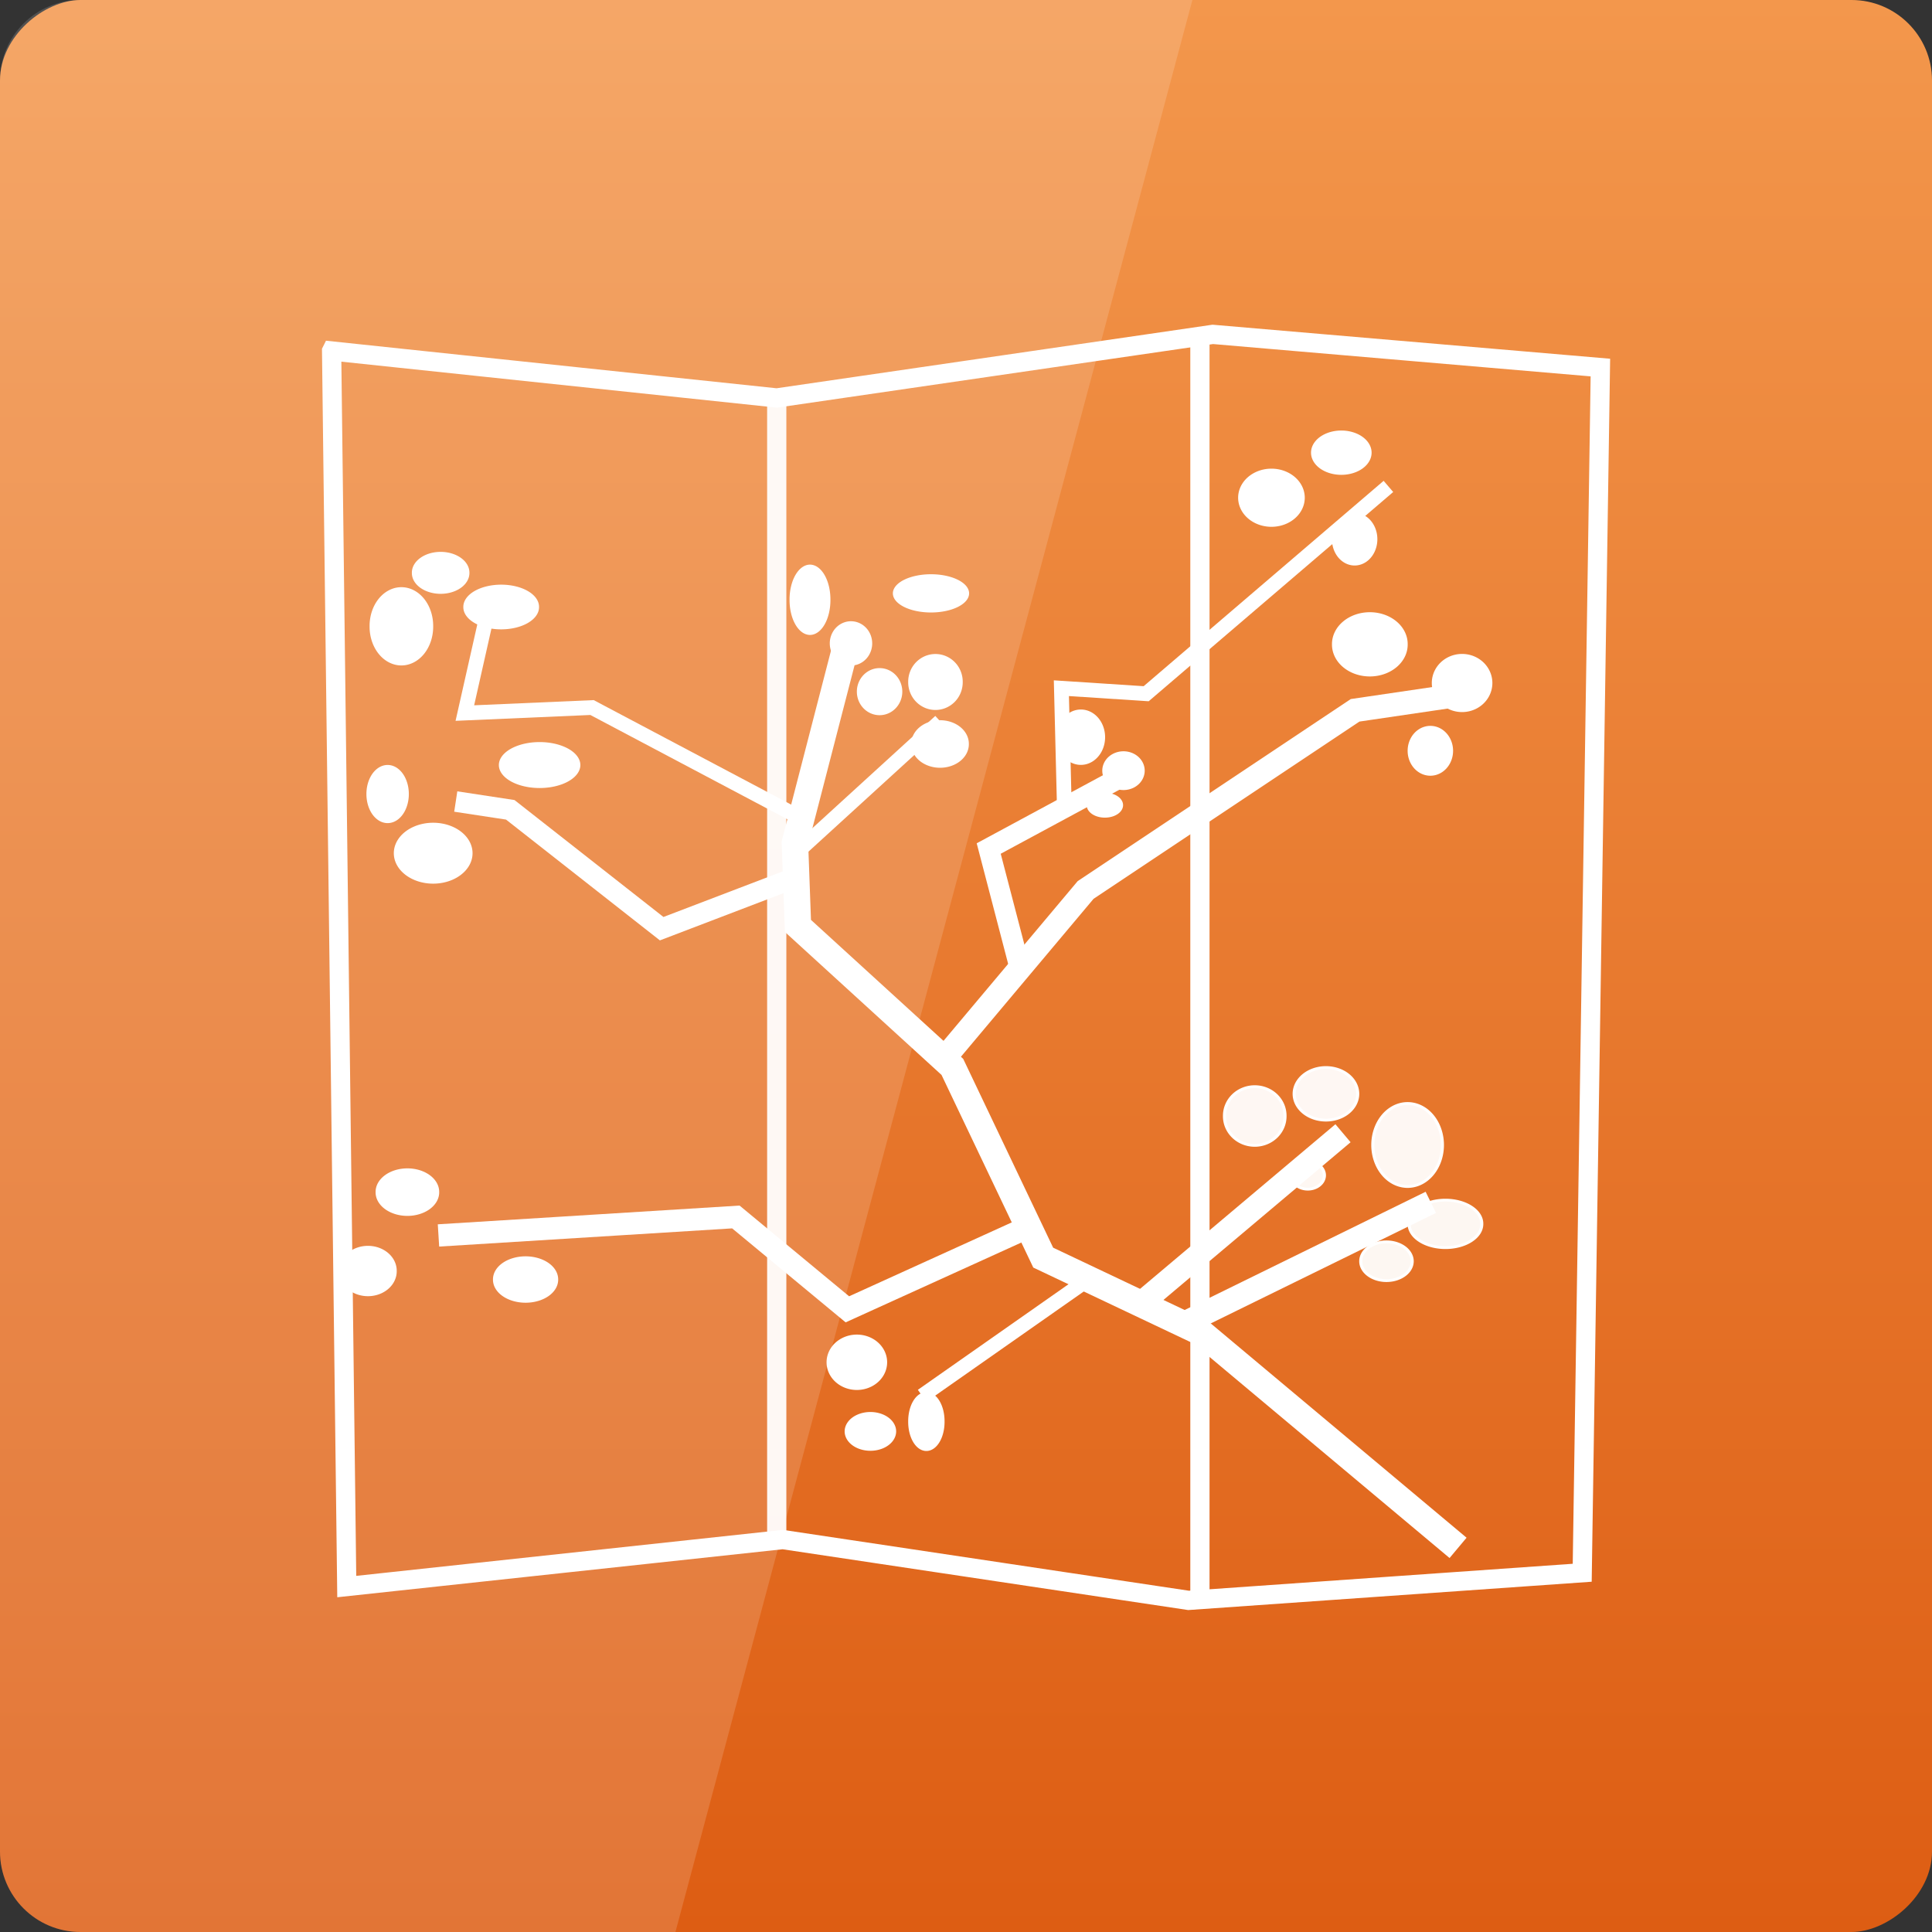 <svg width="48" xmlns="http://www.w3.org/2000/svg" viewBox="0 0 48 48" height="48" xmlns:xlink="http://www.w3.org/1999/xlink">
<rect x="0" y="0" width="48" height="48" fill="#333333" stroke="none"/>
<defs>
<linearGradient id="linearGradient840">
<stop offset="0" style="stop-color:#dd5d13"/>
<stop offset="1" style="stop-color:#f3974c"/>
</linearGradient>
<linearGradient gradientTransform="translate(-1052.362 -1004.362)" xlink:href="#linearGradient840" id="linearGradient863" x1="0" x2="48" gradientUnits="userSpaceOnUse"/>
</defs>
<g transform="translate(0 -1004.362)">
<rect width="48" x="-1052.362" y="0" rx="2" height="48" style="fill:url(#linearGradient863)" transform="matrix(0 -1 1 0 0 0)"/>
</g>
<path style="opacity:.15;fill:#fff" d="M 2,0 C 0.892,0 0,0.892 0,2 l 0,44 c 0,1.108 0.892,2 2,2 L 16.781,48 29.625,0 2,0 z"/>
<g style="stroke:#fff">
<g style="stroke-width:2.986">
<g transform="matrix(.16 0 0 .16 3.52 36.8)">
<path style="fill:none" d="m 29.493,-175.502 2.351,191.863 67.709,-7.297 63.007,9.443 61.126,-4.292 2.821,-187.142 -60.185,-5.151 -67.709,9.872 -69.119,-7.297 z"/>
</g>
<g style="fill:#ffcca3" transform="matrix(.16 0 0 .16 3.52 36.8)">
<path style="stroke-opacity:.941;fill-opacity:.75" d="m 98.612,-168.206 0,177.699 0,0"/>
<path style="fill-opacity:.153" d="m 164.323,-178.507 0,196.155"/>
</g>
</g>
<g style="fill:none">
<g transform="matrix(.16 0 0 .16 3.52 36.8)">
<path style="stroke-width:4.113" d="M 204.408,10.352 164.44,-23.128 139.99,-34.717 125.884,-64.333 101.904,-86.224 l -0.47,-12.877 7.993,-30.904"/>
</g>
<g style="stroke-width:3.656" transform="matrix(.16 0 0 .16 3.52 36.8)">
<path d="m 162.56,-24.845 37.616,-18.457"/>
<path d="m 155.977,-28.278 30.563,-25.753"/>
</g>
<g transform="matrix(.16 0 0 .16 3.52 36.8)">
<path style="stroke-width:2.285" d="m 147.513,-31.712 -26.331,18.457"/>
<path style="stroke-width:3.463" d="m 138.441,-39.8 -28.861,13.112 -17.316,-14.341 -46.177,2.868"/>
<path style="stroke-width:3.656" d="m 124.944,-66.05 21.629,-25.753 41.848,-27.9 14.576,-2.146 0.47,0"/>
<path style="stroke-width:3.199" d="m 136.228,-80.215 -4.702,-18.027 20.689,-11.16"/>
</g>
<g style="stroke-width:2.285" transform="matrix(.16 0 0 .16 3.52 36.8)">
<path d="m 143.281,-104.251 -0.47,-18.886 13.166,0.858 37.616,-32.192"/>
<path d="m 101.434,-97.384 22.569,-20.603"/>
</g>
<g transform="matrix(.16 0 0 .16 3.52 36.8)">
<path style="stroke-width:3.199" d="m 100.964,-93.521 -20.219,7.726 -23.51,-18.457 -8.464,-1.288"/>
<path style="stroke-width:2.285" d="m 102.374,-102.964 -32.444,-17.169 -19.748,0.858 3.291,-14.594"/>
</g>
</g>
<g style="fill:#fff">
<g transform="matrix(.16 0 0 .16 3.52 36.8)">
<path d="m 17097.22,140.576 a 9.339,9.831 0 1 1 -18.678,0 9.339,9.831 0 1 1 18.678,0 z" transform="matrix(.478 0 0 .437 -7962.975 -185.375)"/>
<path d="m 17064.78,167.61 a 6.881,8.356 0 1 1 -13.763,0 6.881,8.356 0 1 1 13.763,0 z" transform="matrix(.478 0 0 .437 -7953.57 -186.662)"/>
<path d="m 17046.101,147.458 a 11.797,10.814 0 1 1 -23.593,0 11.797,10.814 0 1 1 23.593,0 z" transform="matrix(.478 0 0 .437 -7951.69 -194.388)"/>
<path d="m 17067.729,110.102 a 6.881,8.848 0 1 1 -13.763,0 6.881,8.848 0 1 1 13.763,0 z" transform="matrix(.478 0 0 .437 -7966.737 -194.388)"/>
<path d="m 17030.373,110.102 a 10.322,9.831 0 1 1 -20.644,0 10.322,9.831 0 1 1 20.644,0 z" transform="matrix(.478 0 0 .437 -7960.154 -200.827)"/>
</g>
<g style="fill-opacity:.941" transform="matrix(.16 0 0 .16 3.52 36.8)">
<path d="m 17026.44,256.576 a 5.407,4.915 0 1 1 -10.814,0 5.407,4.915 0 1 1 10.814,0 z" transform="matrix(.478 0 0 .437 -7954.982 -159.621)"/>
<path d="m 17037.254,282.627 a 10.322,9.339 0 1 1 -20.644,0 10.322,9.339 0 1 1 20.644,0 z" transform="matrix(.478 0 0 .437 -7954.982 -183.658)"/>
<path d="m 17051.016,307.203 a 9.831,10.322 0 1 1 -19.661,0 9.831,10.322 0 1 1 19.661,0 z" transform="matrix(.478 0 0 .437 -7972.85 -190.954)"/>
<path d="m 17088.373,335.712 a 11.797,8.356 0 1 1 -23.593,0 11.797,8.356 0 1 1 23.593,0 z" transform="matrix(.478 0 0 .437 -7960.154 -186.662)"/>
</g>
<g transform="matrix(.16 0 0 .16 3.52 36.8)">
<path d="m 17035.288,360.78 a 5.407,3.932 0 1 1 -10.814,0 5.407,3.932 0 1 1 10.814,0 z" transform="matrix(.478 0 0 .437 -7990.717 -262.635)"/>
<path style="fill-opacity:.941" d="m 17051.016,354.881 a 8.356,6.881 0 1 1 -16.712,0 8.356,6.881 0 1 1 16.712,0 z" transform="matrix(.478 0 0 .437 -7953.1 -189.238)"/>
<path d="m 16905.525,414.356 a 9.339,9.339 0 1 1 -18.678,0 9.339,9.339 0 1 1 18.678,0 z" transform="matrix(.478 0 0 .437 -7965.325 -199.539)"/>
<path d="m 16959.592,339.153 a 5.407,9.831 0 1 1 -10.813,0 5.407,9.831 0 1 1 10.813,0 z" transform="matrix(.478 0 0 .437 -7982.254 -157.475)"/>
<path d="m 16923.22,338.661 a 9.339,7.373 0 1 1 -18.678,0 9.339,7.373 0 1 1 18.678,0 z" transform="matrix(.478 0 0 .437 -7898.557 -307.703)"/>
<path d="m 16962.541,287.542 a 8.356,9.339 0 1 1 -16.711,0 8.356,9.339 0 1 1 16.711,0 z" transform="matrix(.478 0 0 .437 -7980.843 -249.758)"/>
<path d="m 16931.084,260.017 a 7.373,9.339 0 1 1 -14.746,0 7.373,9.339 0 1 1 14.746,0 z" transform="matrix(.478 0 0 .437 -7943.697 -229.155)"/>
<path d="m 16927.152,211.356 a 8.848,7.864 0 1 1 -17.695,0 8.848,7.864 0 1 1 17.695,0 z" transform="matrix(.478 0 0 .437 -7962.975 -206.836)"/>
<path d="m 16904.543,131.729 a 12.78,9.831 0 1 1 -25.559,0 12.78,9.831 0 1 1 25.559,0 z" transform="matrix(.239 0 0 .524 -3933.356 -205.892)"/>
<path d="m 16769.864,129.271 a 9.831,13.271 0 1 1 -19.661,0 9.831,13.271 0 1 1 19.661,0 z" transform="matrix(.478 0 0 .437 -7970.969 -189.238)"/>
<path d="m 16820,191.203 a 14.746,12.288 0 1 1 -29.492,0 14.746,12.288 0 1 1 29.492,0 z" transform="matrix(.415 0 0 .279 -6912.39 -164.549)"/>
<path d="m 16774.78,220.695 a 12.288,10.322 0 1 1 -24.576,0 12.288,10.322 0 1 1 24.576,0 z" transform="matrix(.478 0 0 .437 -7967.207 -193.959)"/>
<path d="m 16826.881,308.678 a 8.848,6.881 0 1 1 -17.695,0 8.848,6.881 0 1 1 17.695,0 z" transform="matrix(.478 0 0 .437 -7992.597 -275.941)"/>
<path d="m 16837.695,331.288 a 6.39,9.831 0 1 1 -12.78,0 6.39,9.831 0 1 1 12.78,0 z" transform="matrix(.478 0 0 .437 -8007.174 -251.475)"/>
<path d="m 16817.05,382.898 a 6.39,6.39 0 1 1 -12.78,0 6.39,6.39 0 1 1 12.78,0 z" transform="matrix(.478 0 0 .437 -7883.04 -277.658)"/>
<path d="m 16835.728,393.712 a 8.848,8.356 0 1 1 -17.695,0 8.848,8.356 0 1 1 17.695,0 z" transform="matrix(.478 0 0 .437 -8008.114 -204.69)"/>
<path d="m 16793.458,385.356 a 21.136,11.797 0 1 1 -42.271,0 21.136,11.797 0 1 1 42.271,0 z" transform="matrix(.234 0 0 .291 -3865.112 -143.454)"/>
<path d="m 16796.407,348.983 a 9.831,7.864 0 1 1 -19.661,0 9.831,7.864 0 1 1 19.661,0 z" transform="matrix(.478 0 0 .437 -7982.723 -197.393)"/>
<path d="m 16805.255,333.746 a 6.39,7.373 0 1 1 -12.78,0 6.39,7.373 0 1 1 12.78,0 z" transform="matrix(.478 0 0 .437 -7919.717 -275.941)"/>
<path d="m 16774.779,341.119 a 10.322,7.864 0 1 1 -20.644,0 10.322,7.864 0 1 1 20.644,0 z" transform="matrix(.547 0 0 .355 -9047.594 -258.96)"/>
<path d="m 16895.696,284.102 a 6.881,7.865 0 1 1 -13.763,0 6.881,7.865 0 1 1 13.763,0 z" transform="matrix(.478 0 0 .437 -7958.273 -246.754)"/>
<path style="fill-opacity:.941" d="m 17088.373,290 a 11.305,14.746 0 1 1 -22.61,0 11.305,14.746 0 1 1 22.61,0 z" transform="matrix(.478 0 0 .437 -7966.265 -178.936)"/>
<path d="m 16837.695,146.966 a 11.797,7.373 0 1 1 -23.593,0 11.797,7.373 0 1 1 23.593,0 z" transform="matrix(.478 0 0 .437 -7986.955 -199.968)"/>
<path d="m 16945.831,414.356 a 7.864,6.39 0 1 1 -15.729,0 7.864,6.39 0 1 1 15.729,0 z" transform="matrix(.478 0 0 .437 -7983.193 -188.808)"/>
</g>
</g>
</g>
</svg>
